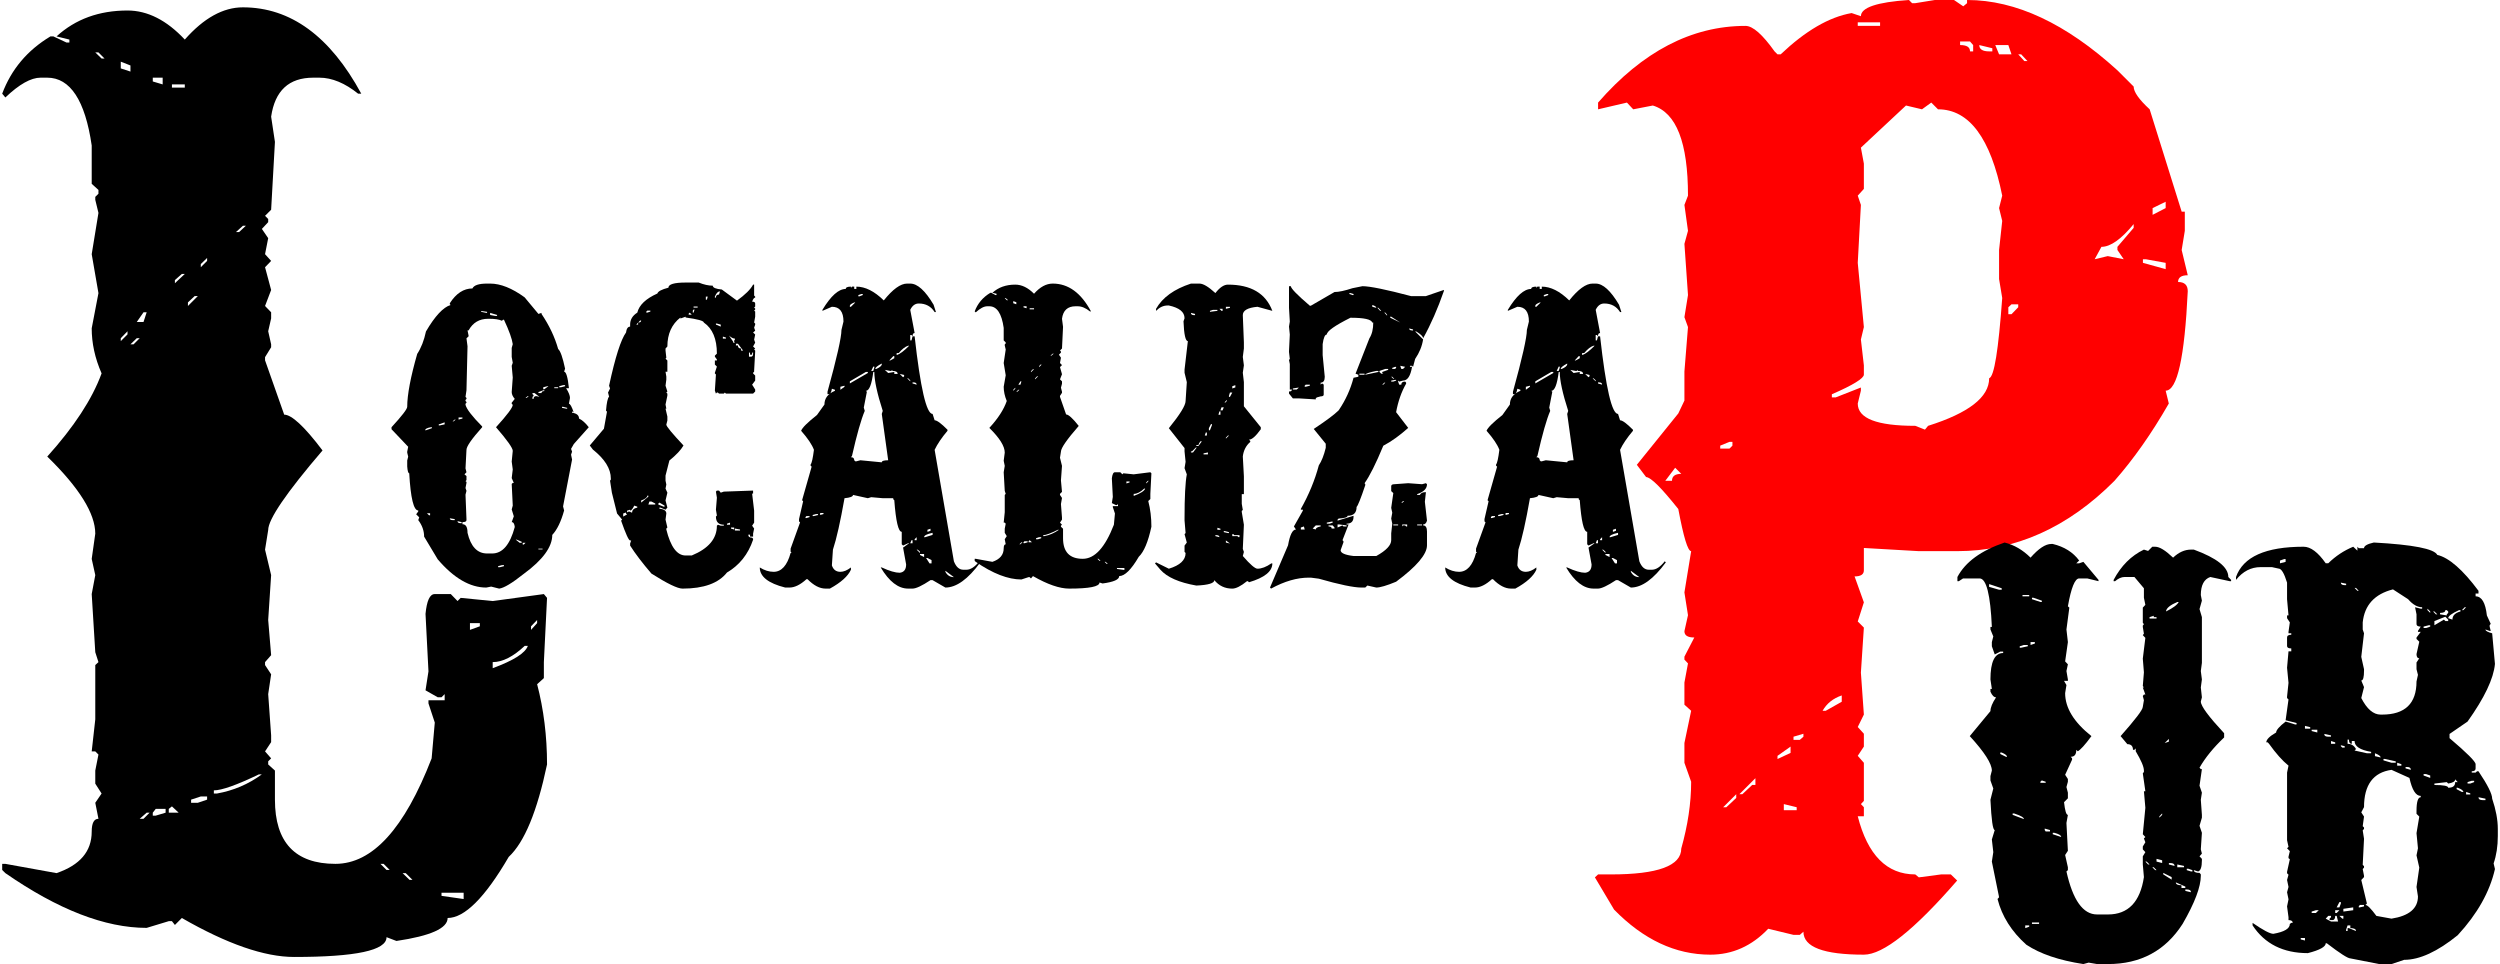 <?xml version="1.0" encoding="UTF-8"?>
<!DOCTYPE svg PUBLIC "-//W3C//DTD SVG 1.0//EN" "http://www.w3.org/TR/2001/REC-SVG-20010904/DTD/svg10.dtd">
<!-- Creator: CorelDRAW 2018 (64 Bit) -->
<svg xmlns="http://www.w3.org/2000/svg" xml:space="preserve" width="153px" height="59px" version="1.0" style="shape-rendering:geometricPrecision; text-rendering:geometricPrecision; image-rendering:optimizeQuality; fill-rule:evenodd; clip-rule:evenodd"
viewBox="0 0 88.1 34.033"
 xmlns:xlink="http://www.w3.org/1999/xlink">
 <defs>
  <style type="text/css">
   <![CDATA[
    .fil0 {fill:black;fill-rule:nonzero}
    .fil2 {fill:black;fill-rule:nonzero}
    .fil1 {fill:red;fill-rule:nonzero}
   ]]>
  </style>
 </defs>
 <g id="Camada_x0020_1">
  <path class="fil0" d="M17.117 10.011l0.108 0c0.368,0 0.774,0.163 1.217,0.485l0.488 0.586 0.109 -0.037 0 0.037c0.272,0.402 0.467,0.813 0.588,1.239 0.08,0.068 0.16,0.298 0.244,0.693l-0.034 0.108c0.071,0 0.13,0.193 0.17,0.583l-0.099 0c0.093,0.15 0.136,0.263 0.136,0.343l-0.037 0.206c0.044,0 0.102,0.104 0.173,0.316l-0.027 -0.037 -0.035 0 0 0.037c0.162,0.021 0.245,0.092 0.245,0.205 0.115,0.055 0.229,0.157 0.344,0.307l-0.527 0.592 -0.098 0.172 0.036 0.098 -0.036 0.107 0.036 0.172 -0.318 1.654 0.037 0.144c-0.108,0.392 -0.248,0.681 -0.418,0.862 0,0.423 -0.334,0.883 -1.005,1.374 -0.412,0.328 -0.703,0.503 -0.87,0.522l-0.282 -0.071 -0.173 0.034c-0.572,0 -1.145,-0.331 -1.714,-0.997l-0.48 -0.801c0,-0.202 -0.068,-0.399 -0.207,-0.583l0.034 -0.098 -0.108 -0.107 0.074 -0.101 0 -0.034c-0.164,0 -0.269,-0.439 -0.319,-1.313 -0.037,0 -0.059,-0.083 -0.071,-0.242l0 -0.209 0.034 -0.135 -0.034 -0.144 0 -0.034 0.034 -0.172 -0.588 -0.619 0 -0.071c0.369,-0.402 0.554,-0.641 0.554,-0.721 0,-0.423 0.118,-1.049 0.353,-1.868 0.139,-0.212 0.241,-0.472 0.309,-0.792 0.319,-0.546 0.61,-0.855 0.87,-0.935l-0.028 -0.025 0 -0.037c0.223,-0.346 0.489,-0.521 0.798,-0.521 0.053,-0.114 0.226,-0.172 0.517,-0.172zm-0.21 0.973l0 0.024 0.182 0.037 0.028 0 0 -0.037 -0.173 -0.024 -0.037 0zm0.318 0.061l0 0.074 0.174 0.033 0.071 0 0 -0.033 -0.245 -0.074zm-0.798 0.62l0.037 0.181 0 0.027 -0.074 0.071 0.037 0.279 -0.037 1.555 -0.034 0.233 0.034 0.037 0 0.034 -0.034 0.037 0 0.037 0.034 0.036 0 0.025 -0.034 0.037 0 0.037c0.037,0.15 0.232,0.405 0.588,0.764l0 0.027c-0.368,0.411 -0.554,0.678 -0.554,0.798l-0.034 0.656 0.034 0.135 -0.071 0.074 0.071 0.061 0 0.144 -0.034 0.037 0.034 0.024 0 0.037 -0.034 0.181 0.034 0.099 -0.034 0.135 0.034 0.862 0 0.036c0,0.049 -0.047,0.071 -0.142,0.071l0 0.074c0.12,0 0.179,0.101 0.179,0.303 0.114,0.488 0.347,0.73 0.69,0.73l0.18 0c0.365,0 0.631,-0.312 0.798,-0.935 -0.012,-0.114 -0.047,-0.172 -0.108,-0.172l0.074 -0.205 -0.074 -0.243 0.037 -0.135 -0.037 -0.764 0.037 -0.037 0.037 0 -0.074 -0.171 0.037 -0.304 -0.037 -0.279 0.037 -0.378c0,-0.101 -0.198,-0.38 -0.591,-0.834 0.393,-0.432 0.591,-0.696 0.591,-0.791l-0.037 -0.037 0 -0.037 0.108 -0.135c-0.071,-0.083 -0.108,-0.163 -0.108,-0.242l0.037 -0.513 -0.037 -0.414 0.037 -0.107 -0.037 -0.206 0 -0.316 0.037 -0.135c-0.025,-0.184 -0.127,-0.472 -0.31,-0.862l-0.034 0 -0.037 0.037c-0.102,-0.049 -0.254,-0.07 -0.455,-0.07l-0.034 0c-0.309,0 -0.538,0.135 -0.69,0.411l-0.037 0zm3.237 1.969l0 0.037 0.065 0 0.142 -0.037 0 -0.037 -0.071 0 -0.136 0.037zm-0.564 0.037l0 0.07 0.038 0 0.145 -0.107 -0.037 0 -0.146 0.037zm0.39 0l0 0.034 0.137 0 0 -0.034 -0.137 0zm-0.56 0.169l0 0.036 0.109 0c0,-0.049 0.034,-0.07 0.099,-0.07l0 -0.028 -0.038 0 -0.17 0.062zm-0.21 0.036l0 0.037 0.037 0.034 0 0.037 -0.037 0.027 0 0.071 0.037 0c0,-0.064 0.034,-0.098 0.099,-0.098l0.112 0.027 -0.174 -0.135 -0.074 0zm-0.245 0.172l0.038 0 0.074 -0.064 -0.037 0 -0.075 0.064zm1.288 0.313l0 0.037 0.145 0.028 0.037 0 0 -0.028 -0.145 -0.037 -0.037 0zm-3.652 0.377l0 0.074 0.137 -0.037 0 -0.037 -0.137 0zm-0.21 0.135l0.037 0 0.071 -0.061 -0.034 0 -0.074 0.061zm-0.489 0.108l0 0.037 0.037 0 0.17 -0.037 0 -0.071 -0.207 0.071zm-0.479 0.208l0.027 0 0.208 -0.073 0 -0.034 -0.028 0c-0.139,0.021 -0.207,0.058 -0.207,0.107zm0.061 2.93l0.075 0.071 0.037 0 0 -0.071 -0.112 0zm0.808 0.178c0,0.043 0.034,0.064 0.099,0.064l0.074 0 0 -0.036 -0.173 -0.028zm0.272 0.101c0,0.046 0.037,0.071 0.109,0.071l0.037 0 0 -0.037 -0.146 -0.034zm2.058 0.654l0.136 0.11 0.071 0 0 -0.037 -0.17 -0.073 -0.037 0zm0.244 0.11l0 0.061 0.038 0 0.061 -0.061 -0.099 0zm0.554 0.206l0 0.027 0.146 0 0 -0.027 -0.146 0zm-1.423 0.619l0 0.037 0.062 0 0.145 -0.037 0 -0.037 -0.071 0 -0.136 0.037z"/>
  <path id="1" class="fil0" d="M24.126 9.974l0.461 0c0.182,0.074 0.349,0.111 0.498,0.111 0,0.07 0.108,0.116 0.319,0.135l0.535 0.393c0.288,-0.209 0.48,-0.396 0.569,-0.565l0.037 0 0 0.386 0.037 0.037 0 0.034c-0.037,0 -0.074,0.049 -0.108,0.144 0.071,0 0.108,0.022 0.108,0.065l0 0.107 -0.037 0.037 0.037 0.034 0 0.036 -0.037 0.037 0.037 0.034 0 0.181 -0.037 0.206 0.037 0.036 0 0.037 -0.037 0.107 0.037 0.108 -0.074 0.064 0.074 0.071 -0.037 0.181 0.037 0.107 -0.074 0.135 0.074 0.071 -0.037 0.036 0.037 0.037 0 0.034 -0.037 0.675 0 0.037 -0.037 0.037 0 0.024 0.074 0.074 0 0.178 -0.108 0.144 0.108 0.172 0 0.07 -0.074 0.074 -0.959 0 -0.037 -0.037 -0.037 0.037 -0.17 0 -0.038 -0.037 -0.037 0 -0.034 0.037 -0.037 -0.107 0.037 -0.568 -0.037 -0.037 0 -0.024 0.071 -0.218 -0.071 -0.071 0 -0.144 0.071 0 0 -0.037 -0.071 -0.098 0 -0.037 0.071 -0.07c0,-0.522 -0.154,-0.887 -0.461,-1.098 0,-0.059 -0.216,-0.12 -0.643,-0.178l0 -0.028 -0.183 0.064 0 -0.036c-0.306,0.239 -0.461,0.579 -0.461,1.024l-0.065 0.071 0 0.073 0.028 0.252 -0.028 0.034 0.065 0.064 0 0.396 -0.065 0 0.028 0.172 0 0.107 -0.028 0.215 0.065 0.205 -0.037 0.037 0.037 0.037 0 0.07 -0.065 0.316 0.028 0.145 -0.028 0 0.065 0.279 0 0.141 -0.037 0.144c0,0.061 0.204,0.307 0.606,0.736 -0.089,0.157 -0.256,0.335 -0.498,0.531l-0.136 0.531 0 0.181 0.028 0.135 -0.028 0.144 0.065 0.144 -0.065 0.276 0.065 0.252 -0.065 0.073 -0.179 -0.073 -0.038 0 0 0.037c0.164,0.018 0.245,0.073 0.245,0.171l-0.028 0.215 0.065 0.279 -0.037 0.037 0 0.034c0.151,0.61 0.377,0.917 0.681,0.917l0.216 0c0.594,-0.245 0.888,-0.595 0.888,-1.052l0.037 -0.034 0.099 0.034 0.109 0 0 -0.034c-0.186,0 -0.279,-0.098 -0.279,-0.288l0.034 -0.037 -0.034 -0.206 0.034 -0.423 -0.034 -0.215 0.034 -0.037 0.075 0 0.061 0.074 0.109 -0.037 1.033 -0.037 0 0.108 -0.034 0 0.071 0.601 0 0.423 -0.071 0.108 0.071 0.101 -0.037 0.178 0 0.107 -0.108 0 0 -0.07 -0.062 0c0,0.07 0.043,0.107 0.136,0.107l0.034 0.037 0 0.034c-0.173,0.515 -0.482,0.901 -0.922,1.159 -0.297,0.377 -0.82,0.568 -1.569,0.568 -0.176,0 -0.541,-0.178 -1.098,-0.531 -0.319,-0.371 -0.569,-0.7 -0.752,-0.988l0 -0.073 0.037 -0.108 -0.037 0c-0.05,0 -0.155,-0.233 -0.319,-0.699l0.037 -0.037 -0.179 -0.215 -0.183 -0.736 -0.065 -0.423 0.028 -0.037 0 -0.037c0,-0.347 -0.21,-0.687 -0.634,-1.025l-0.109 -0.144 0.499 -0.592 0.108 -0.601 -0.034 -0.037c0.022,-0.282 0.059,-0.445 0.108,-0.494l-0.037 -0.144 0.071 -0.144 -0.034 -0.098c0.217,-1.007 0.418,-1.632 0.598,-1.878 0.018,-0.138 0.067,-0.208 0.145,-0.208l0 -0.071c0,-0.175 0.083,-0.316 0.253,-0.423 0.066,-0.27 0.304,-0.494 0.709,-0.675 0.022,-0.077 0.152,-0.144 0.39,-0.206 0,-0.119 0.201,-0.181 0.607,-0.181zm1.033 0.497l0 0.034 0.037 0c0,-0.071 0.034,-0.107 0.109,-0.107l0.034 -0.108 -0.034 0c-0.05,0.013 -0.099,0.071 -0.146,0.181zm-0.319 0l0 0.108 0.038 0 0.028 -0.108 -0.066 0zm-0.433 0.35l0 0.037 0.143 0 0 -0.037 -0.143 0zm0 0.107l-0.028 0.037 0 0.071 0.028 0 0.034 -0.108 -0.034 0zm-1.634 0.037l-0.034 0.034 0 0.037 0.034 0 0.109 -0.037 0 -0.034 -0.109 0zm1.498 0.071l-0.037 0.037 0 0.036 0.108 0 -0.071 -0.073zm-1.887 0.423l0.065 0 0 -0.073c0.071,0 0.108,-0.022 0.108,-0.071l-0.037 0 -0.136 0.144zm2.812 -0.037l0 0.037 0.17 0.071 0 -0.071 -0.136 -0.037 -0.034 0zm0.461 0.424l0.146 0.214 0 0.037 0.062 0 -0.025 -0.037 0 -0.036 0.025 -0.034 0 -0.037c-0.059,0 -0.13,-0.037 -0.208,-0.107zm-0.216 0.037l0 0.07 0.108 0 0 -0.037 -0.108 -0.033zm0.461 0.251l0 0.061 0.071 0c0,0.074 0.037,0.108 0.111,0.108l0 0.073 0.071 0 -0.182 -0.242 -0.071 0zm0.461 0.313l0 0.144 0.074 0c0.046,0 0.071,-0.037 0.071,-0.107l0 -0.037 -0.034 0 0 0.074 -0.074 0 0 -0.074 -0.037 0zm-3.59 5.052c0,0.059 -0.071,0.117 -0.216,0.169l0 0.074 0.253 -0.209 0 -0.034 -0.037 0zm0.075 0.206l-0.038 0.107 0.245 0 0 -0.037 -0.136 -0.07 -0.071 0zm0.352 0.037l-0.037 0.033 0 0.037 0.183 0.074 0.037 0 0 -0.037 -0.183 -0.107zm-0.888 0.107c-0.049,0.108 -0.096,0.169 -0.145,0.178l0 -0.034 -0.108 0.034 0 0.065 0.037 -0.028 0.071 0 0.037 0.028 0.034 0c0,-0.09 0.062,-0.148 0.182,-0.172l0 -0.034 -0.108 -0.037zm-0.39 0.279l0 0.108 0.137 -0.074 -0.037 -0.034 0 -0.036 -0.1 0.036zm3.664 0.359l0 0.037 0.108 0 0 -0.074 -0.108 0.037zm0.142 0.135l0 0.037 0.112 0.034 0 -0.071 -0.112 0zm0.137 0.037l0 0.071 0.182 0 0 -0.037 -0.182 -0.034z"/>
  <path id="2" class="fil0" d="M31.948 10.011l0.108 0c0.254,0 0.53,0.249 0.824,0.746l0.083 0.26 -0.046 0c-0.127,-0.202 -0.313,-0.303 -0.56,-0.303 -0.127,0 -0.229,0.073 -0.301,0.224l0.155 0.819c-0.049,0 -0.074,0.036 -0.074,0.116l-0.037 -0.046 -0.044 0 0 0.191 0.044 0 0.037 -0.145 0.074 0c0.204,1.825 0.415,2.74 0.634,2.74l0.072 0.224c0.083,0 0.235,0.113 0.454,0.334l0 0.037c-0.207,0.245 -0.358,0.469 -0.454,0.672l0.68 3.935c0.078,0.2 0.189,0.298 0.334,0.298l0.109 0c0.145,0 0.297,-0.098 0.455,-0.298l0.037 0.037c-0.436,0.595 -0.848,0.89 -1.235,0.89l-0.452 -0.261 -0.074 0c-0.3,0.199 -0.513,0.298 -0.634,0.298l-0.155 0c-0.349,0 -0.671,-0.249 -0.968,-0.746l0.037 0c0.272,0.126 0.482,0.187 0.634,0.187 0.152,-0.018 0.226,-0.116 0.226,-0.294l-0.108 -0.595 0.216 -0.154 -0.037 0 -0.179 0.083 -0.047 -0.046 0 -0.439c-0.12,0 -0.207,-0.371 -0.263,-1.116l-0.037 -0.034 0 -0.037 -0.371 0 -0.406 -0.036 -0.12 0.036 -0.523 -0.116c0,0.058 -0.102,0.098 -0.3,0.116 -0.146,0.825 -0.282,1.433 -0.409,1.816l-0.037 0.556c0.049,0.15 0.149,0.227 0.3,0.227 0.115,0 0.239,-0.052 0.372,-0.154l0 0.08c-0.103,0.227 -0.35,0.451 -0.743,0.666l-0.155 0c-0.204,0 -0.418,-0.111 -0.634,-0.332l-0.037 0c-0.217,0.197 -0.418,0.295 -0.597,0.295l-0.155 0c-0.597,-0.15 -0.897,-0.387 -0.897,-0.709 0.163,0.102 0.328,0.154 0.488,0.154 0.279,0 0.48,-0.224 0.601,-0.666l0.034 0 -0.034 -0.046 0 -0.107 0.334 -0.927 -0.037 -0.034 0 -0.082 0.145 -0.629 -0.037 -0.037 0.337 -1.184 -0.037 -0.037 0 -0.037c0.043,-0.052 0.081,-0.227 0.118,-0.521 -0.065,-0.178 -0.217,-0.405 -0.452,-0.672 0.04,-0.111 0.229,-0.295 0.56,-0.558l0.263 -0.369c0,-0.22 0.124,-0.383 0.371,-0.484l0 -0.037 -0.108 -0.037c-0.018,0.126 -0.056,0.19 -0.117,0.19l-0.038 0 0 -0.083c0.328,-1.19 0.493,-1.92 0.493,-2.184l0.071 -0.294c0,-0.35 -0.137,-0.522 -0.409,-0.522l-0.334 0.144 0 -0.036c0.297,-0.491 0.569,-0.737 0.823,-0.737 0,-0.055 0.062,-0.082 0.183,-0.082l0 0.045 0.037 -0.045 0.08 0 0 0.082 0.075 0 0 -0.082c0.312,0 0.637,0.162 0.968,0.487 0.316,-0.395 0.591,-0.595 0.826,-0.595zm-1.724 0.405l0 0.046 0.038 0 0.117 -0.046 0 -0.037 -0.046 0 -0.109 0.037zm-0.3 0.377l0 0.037 0.038 0 0.154 -0.153 -0.037 0c-0.102,0.043 -0.155,0.08 -0.155,0.116zm1.653 1.672l0 0.071c0.108,-0.034 0.257,-0.144 0.442,-0.332l-0.037 0c-0.102,0.031 -0.213,0.117 -0.334,0.261l-0.071 0zm-0.263 0.261l0.034 0 0.145 -0.08 0 -0.073 -0.037 0 -0.142 0.153zm-0.492 0.298l0.037 0c0.114,-0.05 0.179,-0.102 0.192,-0.154l0 -0.037c-0.152,0.08 -0.229,0.141 -0.229,0.191zm-0.071 -0.083l-0.072 0.153 0.072 0 0.037 -0.116 0 -0.037 -0.037 0zm0.408 0.116l0.118 0.111 0.216 -0.037 0 0.07 0.118 0c0,-0.07 -0.062,-0.107 -0.189,-0.107l0 -0.037 -0.037 0.037 -0.037 0 -0.189 -0.037zm-1.235 0.405l0 0.074 0.635 -0.368 0 -0.037 -0.071 0 -0.564 0.331zm0.827 -0.331c-0.056,0.442 -0.143,0.666 -0.263,0.666l0.037 0.033 -0.109 0.559 0.034 0.116c-0.126,0.295 -0.278,0.826 -0.451,1.592l-0.037 0.043c0.077,0 0.117,0.037 0.117,0.108l0.037 0.037 0.038 0 0.142 -0.037 0.755 0.073c0,-0.049 0.074,-0.073 0.226,-0.073l-0.226 -1.635 0.034 -0.108c-0.198,-0.616 -0.297,-1.076 -0.297,-1.374l-0.037 0zm0.934 0.07l0.118 0.117 0.037 -0.034 0 -0.046 -0.155 -0.037zm0.263 0.154l0.108 0.107 0 -0.036 -0.074 -0.071 -0.034 0zm0.189 0.144l0 0.037 0.145 0.043c0,-0.052 -0.037,-0.08 -0.108,-0.08l-0.037 0zm-2.547 0.154l0 0.107 0.146 -0.107 0 -0.037 -0.146 0.037zm-0.714 4.457l0 0.07 0.117 -0.033 0 -0.037 -0.117 0zm-0.264 0.07l0 0.037 0.044 0 0.145 -0.037 0 -0.033 -0.071 0 -0.118 0.033zm-0.219 0.037l-0.034 0.037 0 0.034 0.034 0 0.108 -0.034 0 -0.037 -0.108 0zm4.27 0.485l0 0.073 0.108 -0.036 0 -0.074 -0.108 0.037zm-0.118 0.261l0.038 0 0.262 -0.08 0 -0.074c-0.201,0.043 -0.3,0.095 -0.3,0.154zm-0.334 0.073l0 0.034 0.071 0 0 -0.107 -0.071 0.073zm-0.111 0.034l-0.044 0.107 0.081 0 0 -0.107 -0.037 0zm0.182 0.334l0.118 0.117 0 -0.046 -0.081 -0.071 -0.037 0zm0.118 0.154l0 0.034 0.145 0.073 0 -0.107 -0.145 0zm0.216 0.141l0.121 0.19 0.071 0 0 -0.116 -0.145 -0.074 -0.047 0zm0.681 0.451l0 0.037c0.068,0.125 0.167,0.187 0.3,0.187l-0.3 -0.224z"/>
  <path id="3" class="fil0" d="M37.088 10.011c0.548,0 0.999,0.328 1.349,0.982l-0.037 0c-0.149,-0.12 -0.294,-0.181 -0.433,-0.181l-0.075 0c-0.281,0 -0.442,0.147 -0.479,0.442l0.037 0.285 -0.037 0.764 -0.071 0.073 0.034 0.034 0 0.037 -0.071 0.074 0.071 0.107 -0.034 0.187 0.071 0.074 -0.071 0.07 0.071 0.252 -0.071 0.181 0.071 0.07 0 0.083 -0.037 0.141 0.037 0.144 0 0.037 -0.071 0.108 0 0.036 0.216 0.62c0.084,0 0.232,0.135 0.446,0.405 -0.418,0.479 -0.628,0.782 -0.628,0.908l-0.034 0.215 0.071 0.288 -0.037 0.513 0.037 0.404 -0.071 0.071 0 0.037 0.071 0.107 -0.037 0.215 0.037 0.478 0 0.071 -0.071 0.107 0.071 0.074 -0.037 0.034 0 0.037 0.074 0.07 0 0.335c0,0.484 0.232,0.727 0.696,0.727 0.424,0 0.789,-0.402 1.099,-1.203l0.037 -0.396 -0.075 -0.227 0 -0.033 0.183 0 0 -0.074 -0.037 0.037 -0.037 0 -0.143 -0.071 0.034 -0.218 -0.034 -0.656c0.016,-0.141 0.053,-0.215 0.109,-0.215l0.189 0 0.074 0.074 0.034 -0.037 0.365 0.037 0.588 -0.074 0.037 0.037 -0.037 0.727 0 0.181 -0.074 0.071c0.074,0.282 0.111,0.585 0.111,0.908 -0.115,0.533 -0.263,0.886 -0.446,1.061 -0.266,0.454 -0.495,0.681 -0.69,0.681 0,0.123 -0.195,0.209 -0.588,0.261l-0.108 -0.034c0,0.144 -0.356,0.215 -1.07,0.215 -0.338,0 -0.765,-0.147 -1.279,-0.442l-0.071 0.083 -0.046 -0.046 -0.037 0 -0.254 0.083c-0.47,0 -1.009,-0.209 -1.612,-0.623l-0.037 -0.034 0 -0.073 0.037 0 0.588 0.107c0.266,-0.089 0.399,-0.249 0.399,-0.476 0,-0.095 0.025,-0.144 0.071,-0.144l-0.034 -0.178 0.071 -0.11 -0.071 -0.117 0 -0.144 0.034 -0.178 -0.034 -0.037 -0.037 0 0.037 -0.368 0 -0.61 0.034 -0.037 -0.034 -0.107 -0.037 -0.657 0.037 -0.224 -0.037 -0.181 0.037 -0.288c0,-0.227 -0.182,-0.516 -0.544,-0.872 0.309,-0.334 0.513,-0.653 0.615,-0.95 -0.071,-0.169 -0.108,-0.338 -0.108,-0.503l0.071 -0.405 -0.071 -0.433 0.071 -0.476 -0.034 -0.144 0 -0.036 0.034 -0.034 0 -0.037 -0.071 -0.07 0 -0.442c-0.071,-0.51 -0.241,-0.764 -0.507,-0.764l-0.072 0c-0.117,0 -0.25,0.07 -0.408,0.215l-0.037 -0.034c0.102,-0.276 0.287,-0.497 0.554,-0.657l0.034 0 0.145 0.08 0.037 0 0 -0.046 -0.145 -0.034c0.213,-0.193 0.48,-0.288 0.807,-0.288 0.23,0 0.449,0.107 0.663,0.322 0.21,-0.239 0.43,-0.359 0.662,-0.359zm-1.696 0.512l0.071 0.074 0.047 0 -0.084 -0.074 -0.034 0zm0.3 0.108l0 0.073 0.109 0.037 0 -0.073 -0.109 -0.037zm0.362 0.181l0 0.037 0.109 0.033 0 -0.07 -0.109 0zm0.217 0.07l0 0.037 0.155 0 0 -0.037 -0.155 0zm0.733 1.672l0.037 0 0.081 -0.07 -0.034 0 -0.084 0.07zm-0.399 0.368l0 0.037 0.074 -0.07 0 -0.037 -0.074 0.07zm-0.288 0.181l0 0.037 0.109 -0.107 -0.038 0 -0.071 0.07zm0.146 0.252l0 0.037 0.108 -0.108 -0.037 0 -0.071 0.071zm-0.517 0.107l-0.074 0.117 0.074 0 0.034 -0.117 -0.034 0zm-0.254 0.298l0 0.037 0.071 -0.074 0 -0.037 -0.071 0.074zm0.109 0.07l0.034 0 0.074 -0.07 -0.037 0 -0.071 0.07zm4.586 3.2l0 0.037 0.071 -0.071 0 -0.036 -0.071 0.07zm-0.7 -0.034l0 0.071 0.111 -0.037 0 -0.034 -0.111 0zm0.257 0.439l0 0.073c0.241,-0.091 0.377,-0.177 0.405,-0.26l-0.034 0c-0.133,0.126 -0.257,0.187 -0.371,0.187zm-3.193 1.457l0 0.034 0.037 0c0.189,-0.034 0.359,-0.111 0.517,-0.224l-0.038 0c-0.254,0.126 -0.424,0.19 -0.516,0.19zm-0.254 0.108l0 0.036 0.074 0 0.108 -0.036 0 -0.037 -0.074 0 -0.108 0.037zm-0.226 0.07l-0.037 0.037 0 0.037 0.118 0 -0.081 -0.074zm-0.183 0.037l-0.034 0.037 0 0.033 0.034 0 0.112 -0.033 0 -0.037 -0.112 0zm-0.179 0.107l0.037 0 0.071 -0.07 -0.037 0 -0.071 0.07zm2.754 0.513l0.074 0.073 0.037 0 -0.074 -0.073 -0.037 0zm0.254 0.107l0.074 0.073 0.037 0 -0.074 -0.073 -0.037 0zm0.436 0.218l0 0.033 0.263 0.037 0 -0.07 -0.263 0z"/>
  <path id="4" class="fil0" d="M42.265 10.011c0.133,0 0.319,0.111 0.563,0.335 0.155,-0.2 0.303,-0.298 0.442,-0.298 0.811,0 1.334,0.307 1.569,0.926l-0.526 -0.144c-0.343,0.031 -0.517,0.129 -0.517,0.295l0.038 0.963 0 0.215 -0.038 0.297 0.038 0.298 -0.038 0.261 0.038 0.331 0 0.853 0.597 0.739 0 0.071c-0.177,0.245 -0.313,0.368 -0.418,0.368l0.046 0.046 0 0.033c-0.151,0.132 -0.238,0.304 -0.263,0.513l0.038 0.702 0 0.629 -0.075 0 0 0.341 0.037 0.217 -0.037 0.034 0 0.037 0.075 0.451 -0.038 0.853 0.038 0.107 -0.038 0.144c0.26,0.301 0.434,0.448 0.517,0.448 0.146,0 0.309,-0.061 0.489,-0.187l0.037 0c0,0.282 -0.275,0.503 -0.826,0.666l-0.034 -0.037 -0.037 0c-0.217,0.175 -0.39,0.261 -0.517,0.261 -0.26,0 -0.47,-0.099 -0.634,-0.298 0,0.107 -0.214,0.172 -0.635,0.19 -0.612,-0.107 -1.033,-0.294 -1.268,-0.558l-0.192 -0.224 0.037 -0.037 0.452 0.224c0.393,-0.119 0.591,-0.303 0.591,-0.555l-0.037 -0.037 0 -0.224 0.08 -0.107 -0.08 -0.298 0.037 -0.037 -0.037 -0.447 0 -0.074c0,-0.755 0.027,-1.273 0.08,-1.552l-0.08 -0.218 0.037 -0.224 -0.037 -0.368 0 -0.117 -0.554 -0.702c0.393,-0.485 0.591,-0.804 0.591,-0.96l0.043 -0.666 -0.08 -0.331 0 -0.111 0.117 -1.006c-0.083,0 -0.136,-0.233 -0.154,-0.699l0.037 -0.108c0,-0.224 -0.186,-0.371 -0.554,-0.451l-0.043 0c-0.152,0 -0.288,0.065 -0.409,0.19l0 -0.073c0.229,-0.402 0.641,-0.697 1.232,-0.89l0.3 0zm0.934 0.819l0 0.071 0.143 -0.034 0 -0.037 -0.143 0zm-0.229 0.071l0.074 0.073 0.038 0 0 -0.073 -0.112 0zm-0.334 0.073l0 0.034 0.263 -0.034 0 -0.036 -0.155 0 -0.108 0.036zm-0.671 0.071c0,0.055 0.037,0.08 0.108,0.08l0.037 0 0 -0.043 -0.145 -0.037zm1.46 2.589l0 0.08 0.108 -0.037 0 -0.08 -0.108 0.037zm-0.083 0.224l-0.035 0.117 0 0.036 0.035 0 0.083 -0.153 -0.083 0zm-0.18 0.334l0 0.034 0.071 -0.07 0 -0.037 -0.071 0.073zm-0.118 0.188l-0.037 0.107 0.075 0 0.043 -0.107 -0.081 0zm-0.074 0.144l-0.034 0.116 0.071 0 0 -0.116 -0.037 0zm-0.297 0.448l-0.074 0.144 0 0.073 0.037 0 0.071 -0.181 0 -0.036 -0.034 0zm-0.183 0.297l-0.036 0.107 0.074 0 0 -0.107 -0.038 0zm0.709 0.181l0 0.034 0.108 -0.108 -0.037 0 -0.071 0.074zm-1.043 0.261l0 0.034 0.072 0 0.108 -0.145 0 -0.033c-0.034,0 -0.071,0.046 -0.108,0.144l-0.072 0zm-0.191 0.224l0 0.037 0.074 0 0.117 -0.154 0 -0.037 -0.154 0.154 -0.037 0zm0.445 0.07l0 0.037 0.155 0 0 -0.07 -0.155 0.033zm0.489 2.626l0 0.071 0.108 0 0 -0.037 -0.108 -0.034zm0.226 0.117l0 0.037 0.145 0.033 0.037 0 0 -0.033 -0.145 -0.037 -0.037 0zm0.3 0.107l0 0.071 0.179 0 0.038 0.037 0.037 0 0 -0.071 -0.183 0 -0.034 -0.037 -0.037 0zm-0.597 0.037l0 0.034 0.142 0.037c0,-0.046 -0.034,-0.071 -0.108,-0.071l-0.034 0zm0.371 0.187l0 0.074 0.143 0.034 -0.143 -0.108z"/>
  <path id="5" class="fil0" d="M45.427 10.103l0.065 0c0,0.077 0.223,0.307 0.671,0.69l0.034 0 0.836 -0.484c0.152,0 0.362,-0.046 0.634,-0.135l0.353 -0.071c0.26,0 0.833,0.117 1.714,0.35l0.526 0 0.635 -0.218 0 0.037c-0.217,0.623 -0.461,1.181 -0.734,1.672 0,-0.065 -0.083,-0.147 -0.244,-0.243l-0.037 0 0.281 0.28c-0.037,0.239 -0.13,0.469 -0.281,0.69l-0.074 0.279 -0.035 -0.037 -0.074 0 0 0.037 0.074 0c-0.055,0.325 -0.16,0.485 -0.318,0.485l-0.136 0.036 -0.038 -0.036 0 0.036 0.038 0.108 0.074 0c0,-0.071 0.043,-0.108 0.136,-0.108l0.034 0.037 0 0.037c-0.161,0.279 -0.282,0.617 -0.353,1.006l0.427 0.555c-0.303,0.27 -0.597,0.482 -0.879,0.629 -0.265,0.641 -0.488,1.083 -0.662,1.323l0.025 0.036 0 0.034c-0.161,0.482 -0.266,0.736 -0.306,0.767 0,0.209 -0.105,0.313 -0.319,0.313 0,0.055 -0.105,0.086 -0.315,0.098l-0.038 0.037 0 0.037 0.564 -0.172 0 0.037c0,0.162 -0.084,0.242 -0.245,0.242l0 0.028 0.071 0 -0.216 0.555 0.034 0.037 0 0.037 -0.1 0.279c0,0.101 0.152,0.169 0.456,0.205l0.804 0c0.353,-0.196 0.526,-0.383 0.526,-0.558l0 -0.242 0.037 -0.341 -0.037 -0.181 0.037 -0.205 -0.037 -0.172 0.074 -0.522 -0.074 -0.07 0 -0.172c0,-0.046 0.037,-0.071 0.108,-0.071l0.492 -0.036 0.489 0.036 0.136 -0.036 0.038 0.036c0,0.157 -0.118,0.273 -0.347,0.35l0 0.028 0.099 0c0.025,-0.068 0.096,-0.098 0.21,-0.098l-0.037 0.34 0.075 0.666c-0.025,0.089 -0.072,0.135 -0.137,0.135l0 0.033c0.09,0 0.137,0.074 0.137,0.218l0 0.485c0,0.316 -0.365,0.746 -1.09,1.285 -0.331,0.138 -0.566,0.206 -0.699,0.206l-0.316 -0.071 -0.074 0.071 -0.136 0c-0.269,0 -0.774,-0.104 -1.504,-0.313l-0.282 -0.037 -0.071 0c-0.417,0 -0.86,0.129 -1.333,0.387l-0.037 -0.037 0.637 -1.491c0.065,-0.371 0.158,-0.558 0.279,-0.558l-0.072 -0.108 0.316 -0.558 0 -0.034 -0.071 0 0 -0.027c0.284,-0.503 0.495,-1.016 0.634,-1.537 0.096,-0.144 0.18,-0.35 0.245,-0.62l0 -0.144 -0.424 -0.522c0.433,-0.288 0.727,-0.506 0.879,-0.656 0.241,-0.353 0.417,-0.736 0.526,-1.151l0.17 -0.036 0 -0.071 -0.099 -0.037 0.489 -1.248c0.092,-0.144 0.136,-0.328 0.136,-0.558l-0.034 0c-0.038,-0.114 -0.294,-0.169 -0.771,-0.169 -0.551,0.276 -0.829,0.472 -0.835,0.592 -0.065,0 -0.115,0.113 -0.146,0.34l0 0.387 0.074 0.764c0,0.138 -0.049,0.208 -0.145,0.208l0 0.071 0.034 -0.034 0.037 0 0.037 0.034 0 0.353c0,0.039 -0.037,0.061 -0.108,0.061l-0.136 0.037 -0.037 0.034 0 0.036 -0.597 -0.036 -0.211 0 -0.136 -0.169 0 -0.074c0.068,0 0.102,-0.021 0.102,-0.07l-0.074 0 0 -0.899 -0.028 -0.144 0.028 -0.037 -0.028 -0.243 0 -0.033 0.028 -0.586 -0.028 -0.279 0.028 -0.178 -0.028 -0.485 0 -0.764zm2.132 0.243l0 0.033 0.108 0.037 0.038 0 0 -0.037 -0.109 -0.033 -0.037 0zm0.808 0.42l0 0.064 0.142 0.037c0,-0.037 -0.046,-0.071 -0.142,-0.101zm0.179 0.101l0.099 0.107 0.037 0 -0.099 -0.107 -0.037 0zm0.245 0.169l0.098 0.107 0 -0.034 -0.061 -0.073 -0.037 0zm0.21 0.144l0 0.037 0.353 0.169 -0.319 -0.206 -0.034 0zm0.668 0.414c0,0.046 0.034,0.071 0.102,0.071l0.035 0 0 -0.034 -0.137 -0.037zm-0.315 1.319l0.037 0.111 0.062 0 0.074 -0.074 -0.173 -0.037zm-0.282 0.074l0 0.037 0.099 0 0.037 -0.037 0 -0.037 -0.037 0 -0.099 0.037zm-0.451 0.107l0 0.037 0.061 0.061 0.074 0 -0.037 -0.024 0 -0.037 0.208 -0.074 0 -0.033 -0.099 0 -0.207 0.07zm-0.502 0.135l0.464 -0.098 0 -0.037 -0.074 0c-0.26,0.055 -0.39,0.098 -0.39,0.135zm-0.207 -0.037l0 0.037 0.182 0 0 -0.037 -0.182 0zm1.123 0.108l0.074 0.073 0.034 0 -0.071 -0.073 -0.037 0zm0 0.135l0 0.036 0.074 0 0.099 -0.036 0 -0.025 -0.037 0 -0.136 0.025zm-0.316 0.144l0.037 0 0.072 -0.071 -0.037 0 -0.072 0.071zm-2.701 0l-0.037 0.037 0 0.037 0.037 0 0.145 -0.037 0 -0.037 -0.145 0zm-0.455 0.135l0 0.037 0.136 0 0.075 -0.065 -0.037 0 -0.174 0.028zm3.828 4.037l0.034 0 0.065 -0.064 -0.037 0 -0.062 0.064zm-2.63 0.699l0 0.037 0.099 0 0.108 -0.037 0 -0.037 -0.034 0 -0.173 0.037zm0.38 0.065l0 0.107 0.174 -0.074 0.034 0.037 0.111 0 0 -0.037 -0.248 -0.033 -0.071 0zm1.968 0l0 0.033 0.17 0 0 -0.033 -0.17 0zm0.316 0l0 0.07 0.028 -0.037 0.074 0 0.034 0.037 0.037 0 0 -0.07 -0.173 0zm0.526 0l0 0.033 0.173 0 0 -0.033 -0.173 0zm-3.689 0.144l0.109 0.034c0,-0.052 0.059,-0.089 0.173,-0.108l0 -0.037 -0.173 0 -0.109 0.111zm0.561 -0.111l0 0.037c0.074,0 0.111,0.025 0.111,0.074l0.099 0 0 -0.037 -0.065 -0.074 -0.145 0zm-0.978 0.074l0 0.071 0.136 0 -0.028 -0.108 -0.108 0.037z"/>
  <path id="6" class="fil0" d="M56.146 10.011l0.108 0c0.254,0 0.529,0.249 0.823,0.746l0.084 0.26 -0.047 0c-0.127,-0.202 -0.312,-0.303 -0.56,-0.303 -0.127,0 -0.229,0.073 -0.3,0.224l0.155 0.819c-0.05,0 -0.074,0.036 -0.074,0.116l-0.038 -0.046 -0.043 0 0 0.191 0.043 0 0.038 -0.145 0.074 0c0.204,1.825 0.414,2.74 0.634,2.74l0.071 0.224c0.084,0 0.235,0.113 0.455,0.334l0 0.037c-0.207,0.245 -0.359,0.469 -0.455,0.672l0.681 3.935c0.077,0.2 0.189,0.298 0.334,0.298l0.109 0c0.145,0 0.297,-0.098 0.454,-0.298l0.038 0.037c-0.437,0.595 -0.848,0.89 -1.235,0.89l-0.452 -0.261 -0.074 0c-0.3,0.199 -0.514,0.298 -0.634,0.298l-0.155 0c-0.35,0 -0.672,-0.249 -0.969,-0.746l0.037 0c0.273,0.126 0.483,0.187 0.635,0.187 0.151,-0.018 0.226,-0.116 0.226,-0.294l-0.109 -0.595 0.217 -0.154 -0.037 0 -0.18 0.083 -0.046 -0.046 0 -0.439c-0.121,0 -0.207,-0.371 -0.263,-1.116l-0.037 -0.034 0 -0.037 -0.371 0 -0.406 -0.036 -0.121 0.036 -0.523 -0.116c0,0.058 -0.102,0.098 -0.3,0.116 -0.145,0.825 -0.281,1.433 -0.408,1.816l-0.037 0.556c0.049,0.15 0.148,0.227 0.3,0.227 0.114,0 0.238,-0.052 0.371,-0.154l0 0.08c-0.102,0.227 -0.349,0.451 -0.742,0.666l-0.155 0c-0.204,0 -0.418,-0.111 -0.634,-0.332l-0.038 0c-0.216,0.197 -0.417,0.295 -0.597,0.295l-0.155 0c-0.597,-0.15 -0.897,-0.387 -0.897,-0.709 0.164,0.102 0.328,0.154 0.489,0.154 0.279,0 0.48,-0.224 0.6,-0.666l0.034 0 -0.034 -0.046 0 -0.107 0.335 -0.927 -0.037 -0.034 0 -0.082 0.145 -0.629 -0.037 -0.037 0.337 -1.184 -0.037 -0.037 0 -0.037c0.043,-0.052 0.08,-0.227 0.117,-0.521 -0.065,-0.178 -0.216,-0.405 -0.452,-0.672 0.041,-0.111 0.23,-0.295 0.561,-0.558l0.263 -0.369c0,-0.22 0.123,-0.383 0.371,-0.484l0 -0.037 -0.108 -0.037c-0.019,0.126 -0.056,0.19 -0.118,0.19l-0.037 0 0 -0.083c0.328,-1.19 0.492,-1.92 0.492,-2.184l0.071 -0.294c0,-0.35 -0.136,-0.522 -0.408,-0.522l-0.335 0.144 0 -0.036c0.298,-0.491 0.57,-0.737 0.824,-0.737 0,-0.055 0.061,-0.082 0.182,-0.082l0 0.045 0.037 -0.045 0.081 0 0 0.082 0.074 0 0 -0.082c0.313,0 0.637,0.162 0.969,0.487 0.315,-0.395 0.591,-0.595 0.826,-0.595zm-1.724 0.405l0 0.046 0.037 0 0.118 -0.046 0 -0.037 -0.046 0 -0.109 0.037zm-0.3 0.377l0 0.037 0.037 0 0.155 -0.153 -0.037 0c-0.102,0.043 -0.155,0.08 -0.155,0.116zm1.653 1.672l0 0.071c0.108,-0.034 0.256,-0.144 0.442,-0.332l-0.037 0c-0.102,0.031 -0.213,0.117 -0.334,0.261l-0.071 0zm-0.263 0.261l0.033 0 0.146 -0.08 0 -0.073 -0.037 0 -0.142 0.153zm-0.492 0.298l0.037 0c0.114,-0.05 0.179,-0.102 0.191,-0.154l0 -0.037c-0.151,0.08 -0.228,0.141 -0.228,0.191zm-0.072 -0.083l-0.071 0.153 0.071 0 0.037 -0.116 0 -0.037 -0.037 0zm0.409 0.116l0.117 0.111 0.217 -0.037 0 0.07 0.117 0c0,-0.07 -0.061,-0.107 -0.188,-0.107l0 -0.037 -0.037 0.037 -0.038 0 -0.188 -0.037zm-1.235 0.405l0 0.074 0.634 -0.368 0 -0.037 -0.071 0 -0.563 0.331zm0.826 -0.331c-0.055,0.442 -0.142,0.666 -0.263,0.666l0.037 0.033 -0.108 0.559 0.034 0.116c-0.127,0.295 -0.278,0.826 -0.452,1.592l-0.037 0.043c0.077,0 0.118,0.037 0.118,0.108l0.037 0.037 0.037 0 0.142 -0.037 0.755 0.073c0,-0.049 0.075,-0.073 0.226,-0.073l-0.226 -1.635 0.035 -0.108c-0.198,-0.616 -0.298,-1.076 -0.298,-1.374l-0.037 0zm0.935 0.07l0.117 0.117 0.037 -0.034 0 -0.046 -0.154 -0.037zm0.263 0.154l0.108 0.107 0 -0.036 -0.074 -0.071 -0.034 0zm0.189 0.144l0 0.037 0.145 0.043c0,-0.052 -0.037,-0.08 -0.108,-0.08l-0.037 0zm-2.547 0.154l0 0.107 0.145 -0.107 0 -0.037 -0.145 0.037zm-0.715 4.457l0 0.07 0.118 -0.033 0 -0.037 -0.118 0zm-0.263 0.07l0 0.037 0.043 0 0.146 -0.037 0 -0.033 -0.071 0 -0.118 0.033zm-0.22 0.037l-0.034 0.037 0 0.034 0.034 0 0.109 -0.034 0 -0.037 -0.109 0zm4.271 0.485l0 0.073 0.108 -0.036 0 -0.074 -0.108 0.037zm-0.118 0.261l0.037 0 0.263 -0.08 0 -0.074c-0.201,0.043 -0.3,0.095 -0.3,0.154zm-0.334 0.073l0 0.034 0.071 0 0 -0.107 -0.071 0.073zm-0.112 0.034l-0.043 0.107 0.081 0 0 -0.107 -0.038 0zm0.183 0.334l0.118 0.117 0 -0.046 -0.081 -0.071 -0.037 0zm0.118 0.154l0 0.034 0.145 0.073 0 -0.107 -0.145 0zm0.216 0.141l0.121 0.19 0.071 0 0 -0.116 -0.145 -0.074 -0.047 0zm0.681 0.451l0 0.037c0.068,0.125 0.167,0.187 0.3,0.187l-0.3 -0.224z"/>
  <path class="fil0" d="M8.498 0.259c1.68,0 3.078,1.019 4.178,3.048l-0.111 0c-0.461,-0.371 -0.922,-0.565 -1.368,-0.565l-0.216 0c-0.862,0 -1.353,0.461 -1.487,1.376l0.134 0.892 -0.134 2.394 -0.215 0.215 0.111 0.112 0 0.111 -0.223 0.239 0.223 0.327 -0.111 0.565 0.215 0.238 -0.215 0.223 0.215 0.803 -0.215 0.565 0.215 0.223 0 0.215 -0.104 0.454 0.104 0.461 0 0.104 -0.215 0.349 0 0.112 0.676 1.918c0.26,0 0.714,0.416 1.353,1.264 -1.279,1.494 -1.918,2.431 -1.918,2.81l-0.111 0.692 0.215 0.899 -0.104 1.584 0.104 1.242 -0.215 0.245 0 0.104 0.215 0.327 -0.104 0.699 0.104 1.457 0 0.238 -0.215 0.327 0.215 0.246 -0.104 0.104 0 0.111 0.238 0.216 0 1.026c0,1.509 0.714,2.267 2.134,2.267 1.308,0 2.438,-1.241 3.398,-3.724l0.111 -1.264 -0.223 -0.677 0 -0.111 0.572 0 0 -0.216 -0.111 0.111 -0.134 0 -0.431 -0.245 0.104 -0.669 -0.104 -2.03c0.045,-0.461 0.149,-0.699 0.327,-0.699l0.565 0 0.238 0.246 0.112 -0.112 1.13 0.112 1.806 -0.246 0.112 0.134 -0.112 2.268 0 0.565 -0.238 0.215c0.231,0.885 0.35,1.83 0.35,2.833 -0.35,1.658 -0.796,2.744 -1.353,3.264 -0.84,1.442 -1.562,2.156 -2.156,2.156 0,0.364 -0.603,0.632 -1.807,0.811l-0.35 -0.134c0,0.468 -1.085,0.699 -3.263,0.699 -1.049,0 -2.372,-0.461 -3.963,-1.376l-0.245 0.246 -0.105 -0.134 -0.111 0 -0.781 0.237c-1.472,0 -3.13,-0.646 -4.988,-1.933l-0.112 -0.111 0 -0.216 0.112 0 1.806 0.327c0.826,-0.282 1.242,-0.765 1.242,-1.464 0,-0.305 0.082,-0.454 0.238,-0.454l-0.112 -0.565 0.223 -0.327 -0.223 -0.349 0 -0.461 0.112 -0.565 -0.112 -0.112 -0.126 0 0.126 -1.13 0 -1.918 0.112 -0.104 -0.112 -0.35 -0.126 -2.052 0.126 -0.669 -0.126 -0.572 0.126 -0.892c0,-0.707 -0.565,-1.621 -1.695,-2.721 0.944,-1.049 1.584,-2.023 1.918,-2.937 -0.238,-0.543 -0.349,-1.071 -0.349,-1.591l0.238 -1.242 -0.238 -1.375 0.238 -1.457 -0.112 -0.462 0 -0.104 0.112 -0.111 0 -0.134 -0.238 -0.216 0 -1.353c-0.231,-1.591 -0.759,-2.394 -1.569,-2.394l-0.238 0c-0.335,0 -0.751,0.231 -1.241,0.699l-0.112 -0.134c0.32,-0.855 0.885,-1.531 1.703,-2.022l0.104 0 0.461 0.216 0.104 0 0 -0.104 -0.454 -0.112c0.669,-0.61 1.502,-0.914 2.506,-0.914 0.706,0 1.383,0.342 2.022,1.026 0.669,-0.759 1.353,-1.138 2.052,-1.138zm-5.212 1.591l0.223 0.216 0.104 0 -0.215 -0.216 -0.112 0zm0.9 0.327l0 0.238 0.342 0.112 0 -0.216 -0.342 -0.134zm1.13 0.565l0 0.134 0.349 0.104 0 -0.238 -0.349 0zm0.676 0.238l0 0.112 0.454 0 0 -0.112 -0.454 0zm2.261 5.212l0.111 0 0.238 -0.223 -0.104 0 -0.245 0.223zm-1.242 1.13l0 0.112 0.223 -0.223 0 -0.105 -0.223 0.216zm-0.914 0.565l0 0.112 0.349 -0.328 -0.104 0 -0.245 0.216zm0.46 0.788l0 0.127 0.35 -0.35 -0.112 0 -0.238 0.223zm-1.568 0.35l-0.238 0.342 0.238 0 0.111 -0.342 -0.111 0zm-0.803 0.914l0 0.104 0.238 -0.238 0 -0.111 -0.238 0.245zm0.342 0.216l0.111 0 0.216 -0.216 -0.104 0 -0.223 0.216zm14.141 9.955l0 0.126 0.215 -0.238 0 -0.111 -0.215 0.223zm-2.156 -0.112l0 0.238 0.349 -0.126 0 -0.112 -0.349 0zm0.803 1.376l0 0.215c0.743,-0.275 1.152,-0.535 1.241,-0.788l-0.111 0c-0.402,0.379 -0.781,0.573 -1.13,0.573zm-9.844 4.528l0 0.111 0.112 0c0.579,-0.104 1.107,-0.327 1.583,-0.676l-0.104 0c-0.788,0.379 -1.316,0.565 -1.591,0.565zm-0.803 0.327l0 0.111 0.238 0 0.327 -0.111 0 -0.112 -0.223 0 -0.342 0.112zm-0.677 0.238l-0.111 0.089 0 0.134 0.349 0 -0.238 -0.223zm-0.572 0.089l-0.104 0.134 0 0.104 0.104 0 0.349 -0.104 0 -0.134 -0.349 0zm-0.565 0.349l0.134 0 0.215 -0.215 -0.104 0 -0.245 0.215zm8.498 1.591l0.215 0.216 0.112 0 -0.215 -0.216 -0.112 0zm0.781 0.327l0.245 0.238 0.104 0 -0.238 -0.238 -0.111 0zm1.375 0.692l0 0.111 0.781 0.112 0 -0.223 -0.781 0z"/>
  <path class="fil1" d="M67.312 0l0.111 0.112 0.112 0 0.691 -0.112 0.677 0 0.327 0.223 0.134 -0.111 0 -0.112c1.724,0 3.494,0.833 5.308,2.483l0.573 0.573c0,0.186 0.185,0.453 0.565,0.803l1.13 3.613 0.111 0 0 0.677 -0.111 0.676 0.215 0.892c-0.23,0 -0.342,0.082 -0.342,0.238 0.231,0 0.342,0.112 0.342,0.327 -0.111,2.342 -0.372,3.509 -0.78,3.509l0.111 0.454c-0.609,1.063 -1.249,1.97 -1.918,2.729 -1.643,1.65 -3.494,2.483 -5.554,2.483l-1.353 0 -1.94 -0.112 0 0.788c0,0.142 -0.105,0.216 -0.328,0.216l0.328 0.915 -0.216 0.676 0.216 0.216 -0.105 1.591 0.105 1.479 -0.216 0.439 0.216 0.238 0 0.453 -0.216 0.327 0.216 0.246 0 1.345 -0.105 0.112 0.105 0.111 0 0.32 -0.216 0c0.349,1.368 1.026,2.052 2.03,2.052l0.126 0.104 0.788 -0.104 0.342 0 0.223 0.216c-1.509,1.74 -2.61,2.617 -3.293,2.617 -1.42,0 -2.134,-0.268 -2.134,-0.811l-0.127 0.112 -0.223 0 -0.892 -0.216c-0.58,0.61 -1.264,0.915 -2.045,0.915 -1.234,0 -2.364,-0.535 -3.397,-1.591l-0.677 -1.138 0.112 -0.104 0.453 0c1.658,0 2.484,-0.305 2.484,-0.914 0.23,-0.818 0.349,-1.599 0.349,-2.357l-0.238 -0.669 0 -0.699 0.238 -1.138 -0.238 -0.215 0 -0.781 0.126 -0.676 -0.126 -0.134 0 -0.104 0.349 -0.677c-0.237,0 -0.349,-0.074 -0.349,-0.223l0.126 -0.565 -0.126 -0.803 0.238 -1.457c-0.119,0 -0.268,-0.498 -0.454,-1.487 -0.587,-0.736 -0.959,-1.115 -1.137,-1.13l-0.327 -0.431 1.464 -1.814 0.216 -0.454 0 -1.026 0.126 -1.569 -0.126 -0.349 0.126 -0.781 -0.126 -1.807 0.126 -0.46 -0.126 -0.915 0.126 -0.327c0,-1.874 -0.409,-2.929 -1.241,-3.182l-0.692 0.134 -0.223 -0.238 -1.018 0.238 0 -0.238c1.569,-1.799 3.301,-2.707 5.204,-2.707 0.26,0 0.602,0.305 1.026,0.9l0.104 0.104 0.112 0c0.87,-0.825 1.702,-1.316 2.505,-1.457l0.327 0.111c0,-0.304 0.565,-0.498 1.696,-0.572zm-1.807 0.788l0 0.126 0.788 0 0 -0.126 -0.788 0zm3.613 0.677l0 0.126c0.238,0 0.35,0.074 0.35,0.223l0.111 0 0 -0.223 -0.111 -0.126 -0.35 0zm0.677 0.126c0,0.149 0.119,0.223 0.349,0.223l0.112 0 0 -0.111 -0.461 -0.112zm0.565 0l0.134 0.327 0.438 0 -0.111 -0.327 -0.461 0zm0.81 0.327l0.216 0.238 0.111 0 -0.223 -0.238 -0.104 0zm-3.397 1.941l-0.565 -0.134 -1.592 1.487 0.105 0.565 0 0.892 -0.216 0.238 0.111 0.327 -0.111 2.045 0.216 2.267 -0.105 0.439 0.105 0.914 0 0.327c0,0.127 -0.372,0.365 -1.13,0.692l0 0.112 0.133 0 0.892 -0.35 0 0.111 -0.111 0.454c0,0.528 0.676,0.788 2.03,0.788l0.342 0.134 0.111 -0.134c1.435,-0.453 2.156,-1.011 2.156,-1.68 0.179,-0.052 0.327,-0.996 0.461,-2.833l-0.111 -0.669 0 -1.026 0.111 -1.026 -0.111 -0.453 0.111 -0.439c-0.409,-2.03 -1.167,-3.048 -2.267,-3.048l-0.238 -0.238 -0.327 0.238zm8.141 3.487l0 0.238 0.461 -0.238 0 -0.224 -0.461 0.224zm-2.045 1.806l0.461 -0.111 0.565 0.111 -0.223 -0.327 0 -0.111 0.573 -0.67 0 -0.133c-0.439,0.535 -0.818,0.803 -1.138,0.803l-0.238 0.438zm1.703 0l0 0.127 0.803 0.223 0 -0.223 -0.699 -0.127 -0.104 0zm-4.64 1.591l-0.111 0.104 0 0.246 0.111 0 0.238 -0.246 0 -0.104 -0.238 0zm-10.282 4.989l0 0.104 0.327 0 0.104 -0.104 0 -0.134 -0.104 0 -0.327 0.134zm-1.591 0.781l-0.349 0.461 0.237 0c0,-0.164 0.112,-0.246 0.328,-0.246l-0.216 -0.215zm5.204 8.579l0.112 0 0.565 -0.319 0 -0.223c-0.305,0.104 -0.528,0.282 -0.677,0.542zm-1.026 0.915l0 0.111 0.223 0 0.127 -0.111 0 -0.104 -0.35 0.104zm-0.565 0.676l0 0.112 0.461 -0.216 0 -0.223 -0.461 0.327zm-1.345 1.354l0.104 0 0.349 -0.328 0.112 0 0 -0.237 -0.565 0.565zm-0.573 0.46l0.112 0 0.349 -0.327 0 -0.133 -0.461 0.46zm2.141 -0.111l0 0.216 0.454 0 0 -0.105 -0.454 -0.111z"/>
  <path class="fil2" d="M70.689 19.152c0.339,0.085 0.644,0.263 0.916,0.534 0.284,-0.322 0.525,-0.483 0.733,-0.483l0.051 0c0.407,0.098 0.716,0.293 0.932,0.585l-0.101 0.098 0.101 0 0.149 -0.051 0.534 0.636 0 0.046 -0.398 -0.097 -0.285 0c-0.148,0 -0.283,0.326 -0.398,0.984l0.051 0.046 -0.102 0.772 0.051 0.445 -0.097 0.682 0.097 0.102 -0.051 0.238 0.051 0.296 0 0.051 -0.136 0 0.085 0.148 -0.046 0.285c0,0.521 0.309,1.025 0.928,1.517 -0.229,0.314 -0.394,0.492 -0.483,0.535l-0.051 -0.051c0,0.165 -0.064,0.246 -0.199,0.246l0.05 0.05 0 0.051 -0.245 0.534 0.097 0.149 0 0.097 -0.051 0.187 0.051 0.199 0 0.199 -0.136 0.136c0.034,0.301 0.077,0.449 0.136,0.449l-0.051 0.284 0.051 0.984 -0.097 0.148 0.097 0.433 0 0.102 -0.051 0.046c0.225,1.013 0.585,1.518 1.081,1.518l0.386 0c0.712,0 1.136,-0.441 1.268,-1.319l-0.039 -0.445 0 -0.288 0.09 -0.148 -0.09 -0.098 0 -0.102 0.09 -0.148 -0.051 -0.136 0.051 -0.05 -0.09 -0.098 0.09 -0.933 -0.051 -0.585 0.051 0 -0.09 -0.631 0.039 -0.051 0 -0.047c0,-0.136 -0.098,-0.36 -0.289,-0.682l0 -0.102 -0.046 0.051 -0.051 0c0,-0.132 -0.068,-0.2 -0.199,-0.2l-0.238 -0.284c0.522,-0.589 0.784,-0.932 0.784,-1.034l0.039 -0.233 -0.039 -0.149 0.039 -0.051 0.051 0 -0.09 -0.25 0.039 0 -0.039 -0.051 0.039 -0.483 -0.039 -0.483 0.09 -0.734 -0.09 -0.097 0.039 -0.051 -0.039 -0.237 0 -0.047 0.039 -0.051 -0.039 -0.051 0 -0.534 0.09 -0.097 -0.051 -0.251 0 -0.335 -0.335 -0.398 -0.348 0c-0.11,0 -0.22,0.051 -0.335,0.148l-0.051 0 0 -0.046c0.263,-0.496 0.619,-0.853 1.069,-1.069l0.148 0.047 0.148 -0.148 0.102 0c0.157,0 0.365,0.131 0.632,0.385 0.199,-0.19 0.411,-0.284 0.631,-0.284l0.102 0c0.81,0.297 1.217,0.619 1.217,0.967l0.098 0.102 0 0.046 -0.047 0 -0.687 -0.148c-0.22,0.076 -0.335,0.288 -0.335,0.636l0.038 0.199 -0.084 0.297 0.084 0.284 0 1.615 -0.038 0.289 0.038 0.296 -0.038 0.284 0.038 0.348 -0.038 0.148c0,0.161 0.276,0.53 0.823,1.119l0 0.149c-0.374,0.356 -0.666,0.712 -0.869,1.068l0.046 0.051 0.038 0 -0.084 0.585 0.084 0.246 -0.038 0.25 0.038 0.534 0 0.098 -0.084 0.288 0.084 0.246 -0.038 0.585 0.038 0.149 -0.084 0.097 0.084 0.089 0 0.051c0,0.237 -0.046,0.373 -0.135,0.394l-0.149 -0.046c0,0.063 0.064,0.097 0.2,0.097l0.046 0.051 0 0.051c0,0.386 -0.212,0.954 -0.644,1.7 -0.607,0.945 -1.484,1.416 -2.633,1.416l-0.386 0 -0.297 -0.051 -0.186 0.051c-0.861,-0.132 -1.53,-0.361 -2.014,-0.683 -0.521,-0.466 -0.86,-1 -1.017,-1.615l0.05 -0.051 0 -0.038 -0.25 -1.23 0.051 -0.334 -0.051 -0.446 0.102 -0.334c-0.068,0 -0.118,-0.357 -0.152,-1.069l0.101 -0.398 -0.101 -0.284 0 -0.153 0.05 -0.195c0,-0.242 -0.258,-0.649 -0.78,-1.217l0.73 -0.882c0,-0.127 0.067,-0.288 0.199,-0.487 -0.072,0 -0.14,-0.064 -0.199,-0.199l0 -0.098 0.05 0 -0.05 -0.335c0,-0.623 0.152,-0.932 0.449,-0.932l0 -0.051 -0.102 0 -0.195 0.102 -0.102 -0.289 0 -0.148 0.051 -0.2 -0.101 -0.245 0 -0.089 0.05 0c-0.05,-1.141 -0.195,-1.713 -0.432,-1.713l-0.585 0 -0.148 0.097 -0.051 0 0 -0.148c0.28,-0.53 0.835,-0.933 1.666,-1.217zm-0.547 1.467l0 0.098 0.347 0.101 0.098 0 0 -0.051 -0.445 -0.148zm1.179 0.386l0 0.047 0.237 0 0 -0.047 -0.237 0zm0.334 0.097l0 0.051 0.297 0.098 0.051 0 0 -0.047 -0.297 -0.102 -0.051 0zm4.732 0.484c0.25,-0.123 0.398,-0.233 0.449,-0.335l-0.051 0c-0.254,0.11 -0.39,0.22 -0.398,0.335zm-0.581 0.199l0 0.051 0.246 0 0 -0.051 -0.098 0 0 -0.047 -0.148 0.047zm-4.201 0.882l0 0.102 0.152 -0.051 0 -0.051 -0.152 0zm-0.382 0.148l0 0.051 0.047 0 0.237 -0.051 0 -0.046 -0.136 0 -0.148 0.046zm5.117 3.417l0.148 -0.051 0 -0.097 -0.148 0.148zm-5.804 0.335l0 0.051 0.2 0.098 0.038 0c0,-0.047 -0.064,-0.098 -0.187,-0.149l-0.051 0zm1.467 0.984l-0.051 0.046 0 0.038 0.187 0 0 -0.038 -0.136 -0.046zm-1.03 1.165l0 0.051 0.398 0.149c0,-0.06 -0.118,-0.123 -0.347,-0.2l-0.051 0zm5.18 0.102l0 0.047 0.098 -0.098 0 -0.051 -0.098 0.102zm-4.048 0.433l0 0.051 0.034 0.051 0.152 0 0 -0.051 -0.186 -0.051zm0.284 0.148l0 0.051 0.297 0.098c0,-0.056 -0.081,-0.107 -0.246,-0.149l-0.051 0zm3.663 0.92l0 0.097 0.199 0.051 0 -0.097 -0.199 -0.051zm-0.394 0.097l0.097 0.102 0.051 0 -0.102 -0.102 -0.046 0zm0.83 0.051l0 0.051 0.2 0.051c0,-0.068 -0.051,-0.102 -0.153,-0.102l-0.047 0zm0.297 0.051l0 0.098 0.238 0 0 -0.047 -0.238 -0.051zm-0.882 0.098l0.102 0.102 0.047 0 -0.098 -0.102 -0.051 0zm1.217 0.051l0 0.051 0.148 0.046 0.051 0 0 -0.046 -0.148 -0.051 -0.051 0zm-0.831 0.148l0 0.051 0.297 0.187 0 -0.09 -0.297 -0.148zm0.445 0.335c0,0.068 0.068,0.102 0.199,0.102l0 0.097 0.136 0 0 -0.051 -0.335 -0.148zm0.335 0.25l0 0.051 0.199 0.047c0,-0.064 -0.046,-0.098 -0.148,-0.098l-0.051 0zm-5.414 1.166l0 0.051 0.251 0 0 -0.051 -0.251 0zm-0.237 0.102l0 0.097 0.14 -0.051 0 -0.046 -0.14 0z"/>
  <path id="1" class="fil2" d="M83.725 19.152c1.386,0.076 2.128,0.221 2.239,0.437 0.411,0.097 0.899,0.521 1.454,1.268l0 0.097 -0.102 0 0 0.098c0.216,0 0.348,0.224 0.398,0.674l0.136 0.296 -0.038 0.051 0 0.047 0.038 0.152 -0.038 0 -0.148 -0.05c0,0.05 0.08,0.093 0.237,0.135l0.098 1.081c-0.047,0.522 -0.373,1.2 -0.967,2.035l-0.636 0.437 0 0.148c0.615,0.522 0.92,0.827 0.92,0.92l0 0.149c0,0.067 -0.047,0.101 -0.136,0.101l0 0.047 0.136 0 0.051 -0.047 0.051 0c0.322,0.479 0.483,0.802 0.483,0.967 0.132,0.39 0.199,0.746 0.199,1.068l0 0.251c0,0.364 -0.051,0.686 -0.148,0.966l0.047 0.199c-0.183,0.802 -0.619,1.582 -1.315,2.336 -0.712,0.577 -1.343,0.869 -1.89,0.869l-0.446 0.149 -0.436 0 -1.018 -0.2c-0.089,0 -0.368,-0.178 -0.831,-0.534l-0.038 0c0,0.123 -0.212,0.242 -0.631,0.348 -0.87,0 -1.522,-0.326 -1.951,-0.979l0 -0.089c0.373,0.258 0.615,0.386 0.734,0.386 0.386,-0.068 0.581,-0.183 0.581,-0.348l0.051 -0.038 0.05 0c0,-0.064 -0.05,-0.098 -0.148,-0.098l0 -0.102 -0.051 -0.381 0.051 -0.25 -0.051 -0.25 0.051 -0.187 -0.051 -0.246 0.051 -0.186 -0.051 -0.051 0 -0.051 0.098 -0.445 -0.047 -0.038 0 -0.051 0.047 -0.195 -0.098 -0.102 0.051 -0.051 -0.051 -0.233 0 -2.387 0.051 -0.246c-0.216,-0.174 -0.445,-0.432 -0.687,-0.771l-0.047 -0.051 -0.05 0c0,-0.098 0.114,-0.216 0.347,-0.348 0,-0.08 0.11,-0.212 0.335,-0.386l0.335 0.102 0.051 0 0 -0.051 -0.386 -0.097 0.102 -0.734 -0.051 -0.051 0 -0.05 0.051 -0.484 -0.051 -0.534 0.051 -0.581 0.098 0 0 -0.102c-0.098,0 -0.149,-0.029 -0.149,-0.084l0 -0.301c0,-0.064 0.051,-0.098 0.149,-0.098l0 -0.051 -0.098 0 0 -0.051 0.047 -0.334 -0.098 -0.149 0 -0.097 0.051 0 -0.051 -0.573 0 -0.585c-0.102,-0.33 -0.199,-0.496 -0.301,-0.496l-0.233 -0.051 -0.399 0c-0.339,0 -0.627,0.149 -0.869,0.45l0 -0.102c0.251,-0.712 1.043,-1.068 2.387,-1.068 0.246,0 0.509,0.195 0.78,0.585l0.089 0c0.263,-0.259 0.556,-0.45 0.882,-0.585l0.148 0.139 0 -0.139 0.047 0.051 0.186 0c0,-0.081 0.119,-0.149 0.348,-0.2zm-3.315 0.636l0 0.098 0.199 -0.051 0 -0.098 -0.051 0 -0.148 0.051zm2.149 0.78c0,0.06 0.047,0.089 0.136,0.089l0.051 0 0 -0.051 -0.187 -0.038zm0.484 0.187l0.101 0.102 0.047 0 -0.097 -0.102 -0.051 0zm0.288 1.467l0.046 0.135 -0.097 0.831 0.097 0.437 0 0.051c0,0.229 -0.029,0.347 -0.097,0.347l0.097 0.234 -0.097 0.385c0.199,0.39 0.428,0.585 0.683,0.585l0.051 0c0.809,0 1.216,-0.39 1.216,-1.17l0.051 -0.233 -0.051 -0.199 0 -0.238 0.098 -0.148c-0.064,0 -0.098,-0.051 -0.098,-0.148l0.098 -0.437 -0.098 -0.097 0 -0.051 0.149 -0.2 -0.098 0 0 -0.034 0.098 -0.152c-0.098,0 -0.149,-0.03 -0.149,-0.098l0 -0.335 -0.051 -0.25 0.2 0.051 0.05 0 0 -0.051c-0.165,0 -0.33,-0.093 -0.496,-0.284l-0.534 -0.347c-0.648,0.165 -1.005,0.555 -1.068,1.166l0 0.25zm3.502 -0.683l0.051 0 0.097 -0.102 -0.051 0 -0.097 0.102zm-1.217 -0.051l0 0.051 0.098 0.098 0 -0.051 -0.098 -0.098zm0.632 0.051c0,0.064 -0.06,0.098 -0.187,0.098l0 0.05 0.238 0.039 0 -0.039 0.05 -0.05 0 -0.051 -0.05 -0.047 -0.051 0zm0.101 0.284l0.149 0.051c0,-0.14 0.093,-0.237 0.284,-0.288l0 -0.047 -0.051 0c-0.254,0.115 -0.382,0.212 -0.382,0.284zm-0.534 -0.237l0.098 0.101 0.051 0 -0.102 -0.101 -0.047 0zm0.047 0.339l0 0.148 0.335 -0.199 0.051 0.051 0.101 0 0 -0.051 -0.101 -0.102 -0.386 0.153zm-0.382 0.195l0 0.051 0.085 0 0.149 -0.051 0 -0.047 -0.051 0 -0.183 0.047zm-4.188 3.506l0 0.097 0.186 0 0 -0.051 -0.186 -0.046zm0.237 0.136l0 0.046 0.199 0.051 0 -0.097 -0.199 0zm0.445 0.148c0,0.068 0.047,0.097 0.14,0.097l0.098 0 0 -0.046 -0.238 -0.051zm0.823 0.199l0 0.149c0.131,0 0.229,0.063 0.297,0.186l-0.051 0.051 0.436 0.097 0.149 0 0 -0.05c-0.39,-0.064 -0.585,-0.195 -0.585,-0.382l-0.098 0 0 0.098c-0.068,0 -0.102,-0.051 -0.102,-0.149l-0.046 0zm-0.585 0.051l0 0.098 0.148 0 0 -0.051 -0.148 -0.047zm0.347 0.149l0 0.033 0.051 0.051 0.085 0 0 -0.051 -0.136 -0.033zm1.204 0.283l0 0.102 0.2 0.047c0,-0.047 -0.064,-0.098 -0.2,-0.149zm0.301 0.2l0 0.051 0.284 0.084 0.149 0 0 -0.05 -0.386 -0.085 -0.047 0zm0.484 0.135l0 0.102 0.148 0 0 -0.051 -0.148 -0.051zm0.296 0.149l0 0.051 0.187 0.05c0,-0.067 -0.047,-0.101 -0.136,-0.101l-0.051 0zm-1.564 1.602l0.097 0.149 -0.046 0.339 0.046 0.047 0 0.05 -0.046 0.051 0.046 0.297 -0.046 0.92 0.046 0.047 0 0.05 -0.046 0.051 0.046 0.238 0 0.046 -0.097 0.102 0.199 0.831 -0.051 0.051c0.068,0 0.195,0.127 0.386,0.386l0.534 0.097c0.619,-0.097 0.933,-0.36 0.933,-0.784l-0.051 -0.335 0.098 -0.683 -0.098 -0.432 0.051 -0.25 -0.051 -0.534 0.098 -0.585 -0.098 -0.098 0 -0.097c0,-0.327 0.051,-0.488 0.149,-0.488l0 -0.047c-0.174,0 -0.306,-0.211 -0.399,-0.635l-0.632 -0.285c-0.644,0.09 -0.971,0.53 -0.971,1.315l-0.097 0.186zm2.2 -1.352l0 0.051 0.234 0.085 0 -0.085 -0.149 -0.051 -0.085 0zm1.115 0.186c0,0.072 -0.08,0.123 -0.246,0.149l-0.05 -0.051 -0.437 0.051 0 0.051c0.326,0 0.487,0.034 0.487,0.097 0.166,0 0.246,-0.063 0.246,-0.199l0.089 0 -0.089 -0.098zm0.437 0.098l0 0.051 0.097 0 0.136 -0.051 0 -0.047 -0.085 0 -0.148 0.047zm-0.386 0.199l0 0.051 0.187 0.098 0.051 0c0,-0.047 -0.068,-0.098 -0.2,-0.149l-0.038 0zm0.335 0.149l0 0.089 0.148 0 0 -0.038 -0.148 -0.051zm0.437 0.186c0,0.068 0.046,0.102 0.148,0.102l0.098 0 0 -0.051 -0.246 -0.051zm-4.909 3.701l-0.098 0.187 0.098 0 0.05 -0.136 0 -0.051 -0.05 0zm0.72 0.102l-0.038 0.051 0 0.034 0.038 0 0.148 -0.034 0 -0.051 -0.148 0zm-0.581 0.136l0 0.097 0.348 -0.047 0 -0.101 -0.348 0.051zm-1.119 0.097l0 0.051 0.148 0 0.102 -0.098 -0.102 0 -0.148 0.047zm0.831 -0.047l0 0.098 0.051 0 0.098 -0.098 -0.149 0zm-0.335 0.297l0.187 0.102 0.25 0 -0.051 -0.199 -0.051 0c0,0.097 -0.034,0.148 -0.097,0.148l-0.102 0 0 -0.051 0.051 -0.051 0 -0.046 -0.098 0 -0.089 0.097zm0.484 -0.097l0.101 0.097 0.038 0 0 -0.097 -0.139 0zm0.288 0.335l-0.051 0.148 0 0.051 0.051 0 0 -0.102 0.046 0 0.251 0.102c0,-0.068 -0.068,-0.102 -0.2,-0.102l0 -0.097 -0.097 0zm-1.654 0.445l0 0.051 0.149 0.038 0 -0.089 -0.149 0z"/>
 </g>
</svg>
